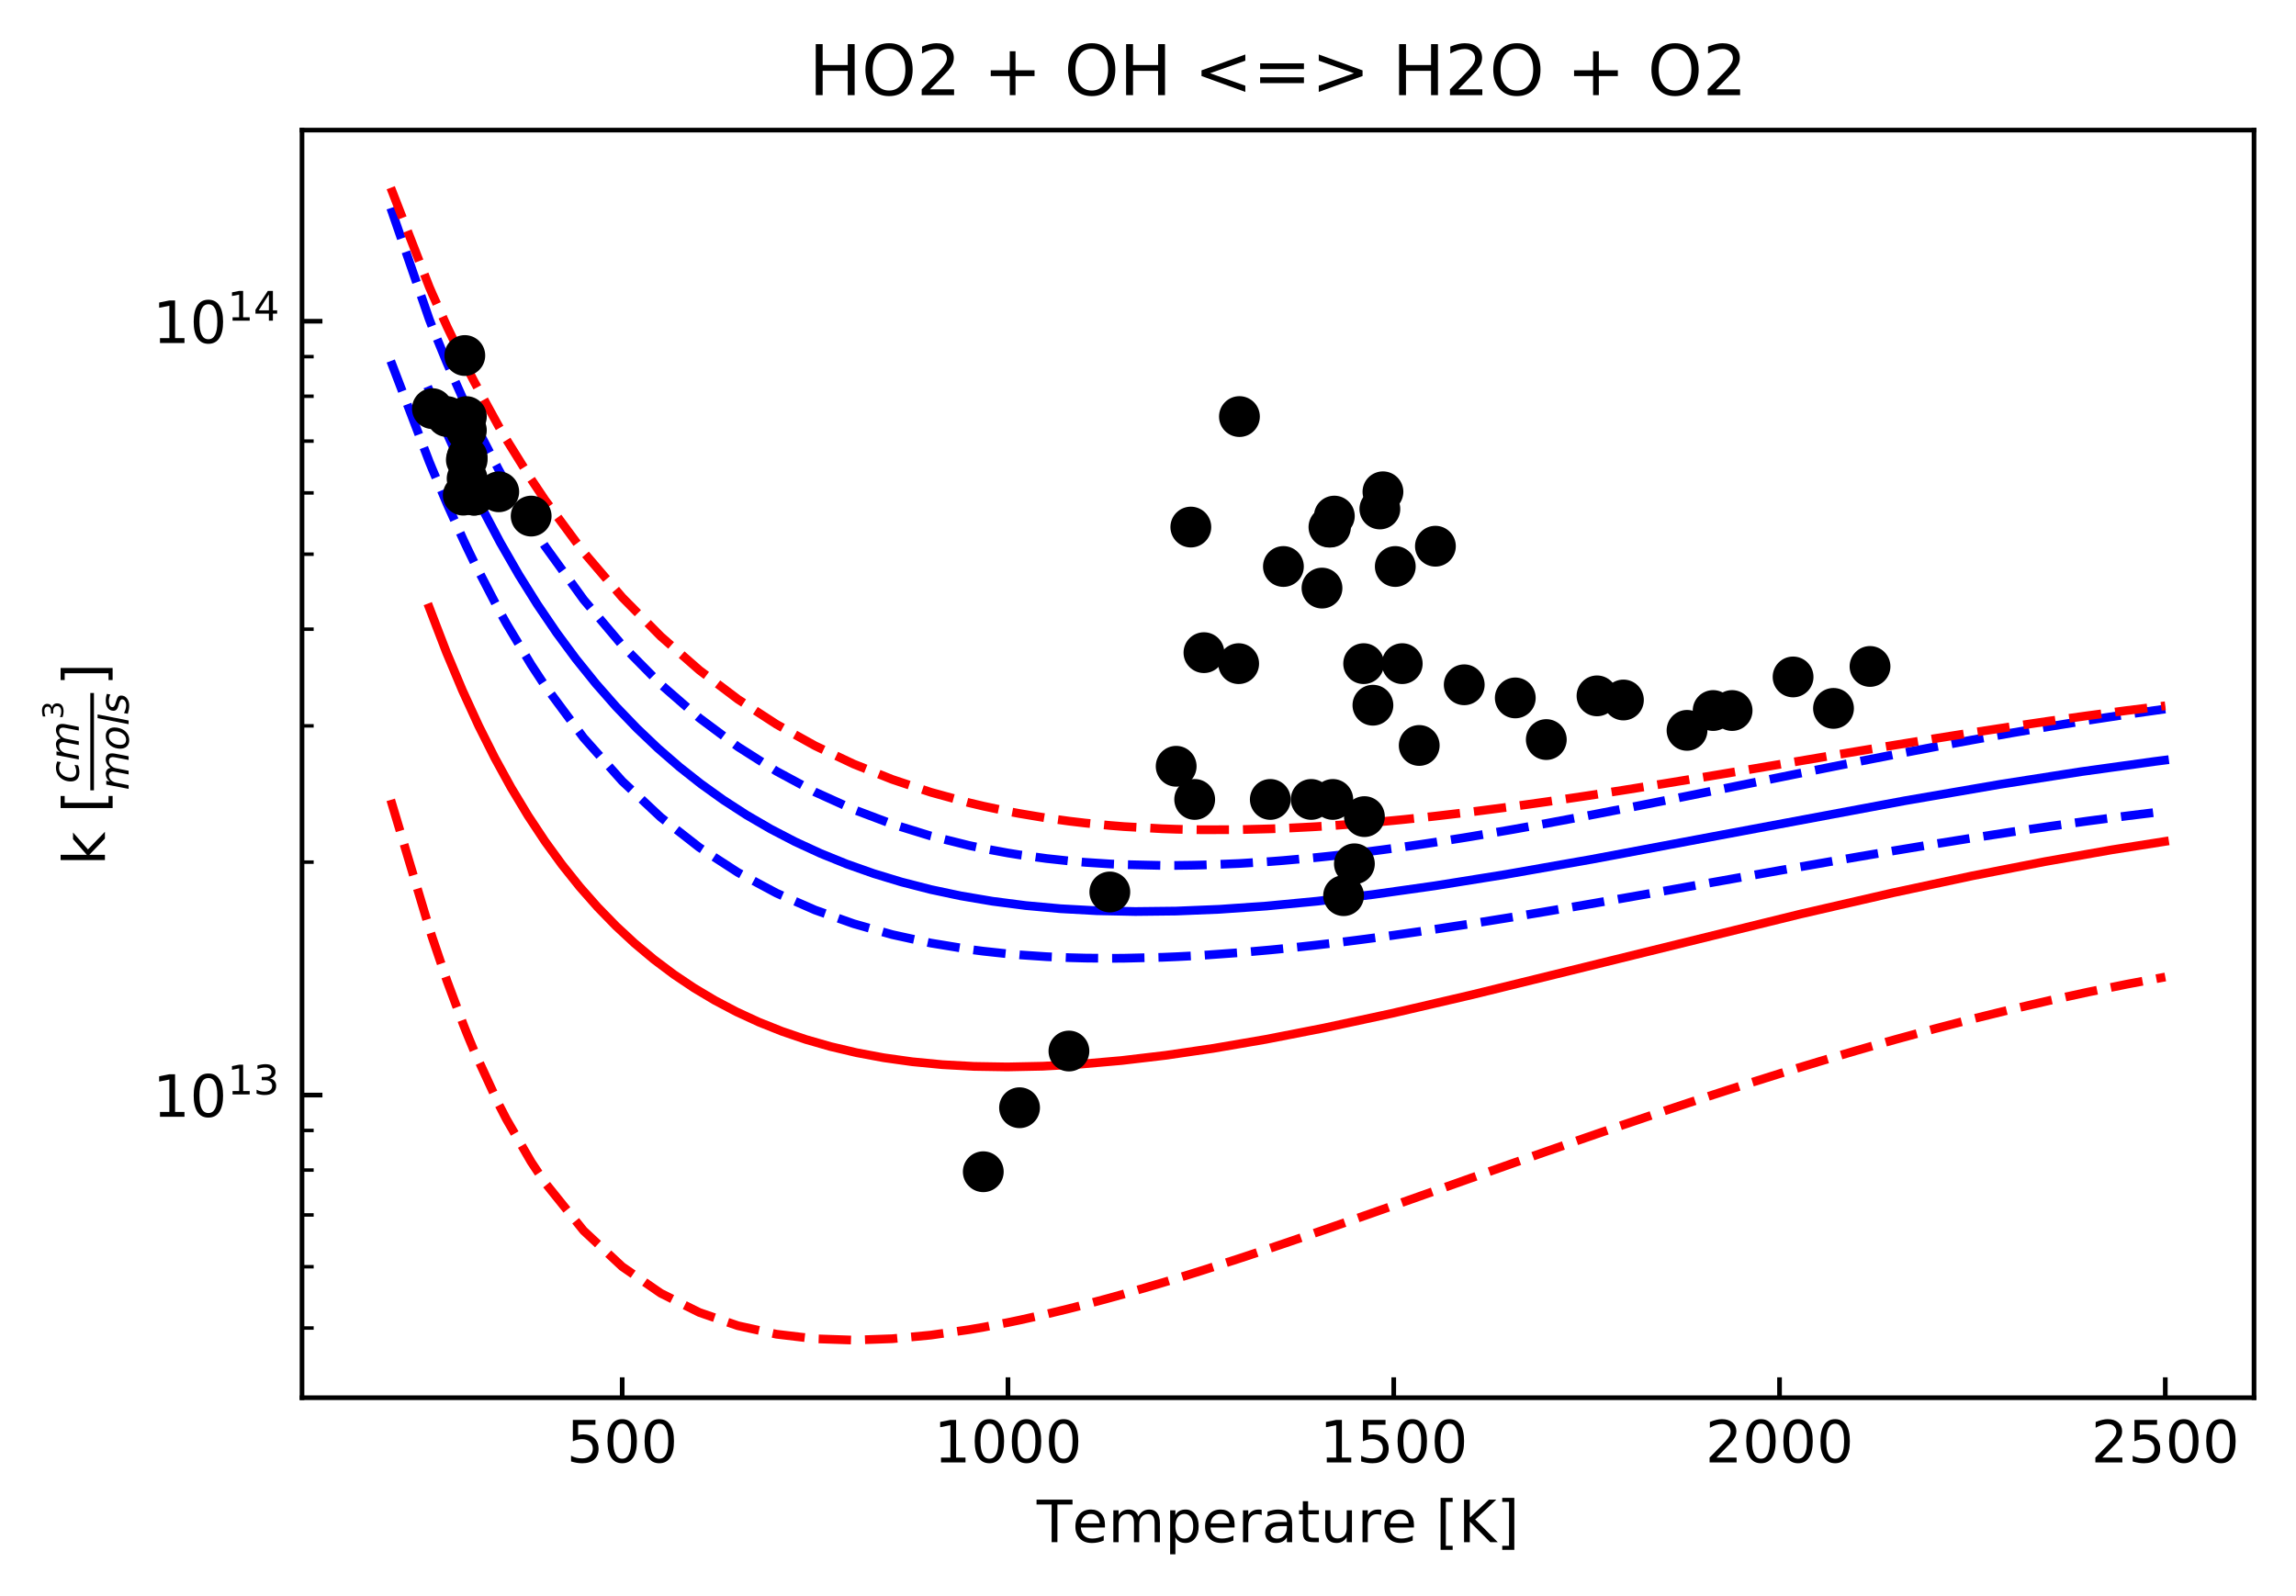 <?xml version="1.0" encoding="utf-8" standalone="no"?>
<!DOCTYPE svg PUBLIC "-//W3C//DTD SVG 1.1//EN"
  "http://www.w3.org/Graphics/SVG/1.1/DTD/svg11.dtd">
<!-- Created with matplotlib (https://matplotlib.org/) -->
<svg height="273.814pt" version="1.1" viewBox="0 0 393.8 273.814" width="393.8pt" xmlns="http://www.w3.org/2000/svg" xmlns:xlink="http://www.w3.org/1999/xlink">
 <defs>
  <style type="text/css">
*{stroke-linecap:butt;stroke-linejoin:round;}
  </style>
 </defs>
 <g id="figure_1">
  <g id="patch_1">
   <path d="M 0 273.814 
L 393.8 273.814 
L 393.8 0 
L 0 0 
z
" style="fill:#ffffff;"/>
  </g>
  <g id="axes_1">
   <g id="patch_2">
    <path d="M 51.8 239.758 
L 386.6 239.758 
L 386.6 22.318 
L 51.8 22.318 
z
" style="fill:#ffffff;"/>
   </g>
   <g id="matplotlib.axis_1">
    <g id="xtick_1">
     <g id="line2d_1">
      <defs>
       <path d="M 0 0 
L 0 -3.5 
" id="m5009c17761" style="stroke:#000000;stroke-width:0.8;"/>
      </defs>
      <g>
       <use style="stroke:#000000;stroke-width:0.8;" x="106.718" xlink:href="#m5009c17761" y="239.758"/>
      </g>
     </g>
     <g id="text_1">
      <!-- 500 -->
      <defs>
       <path d="M 10.797 72.906 
L 49.516 72.906 
L 49.516 64.594 
L 19.828 64.594 
L 19.828 46.734 
Q 21.969 47.469 24.109 47.828 
Q 26.266 48.188 28.422 48.188 
Q 40.625 48.188 47.75 41.5 
Q 54.891 34.812 54.891 23.391 
Q 54.891 11.625 47.562 5.094 
Q 40.234 -1.422 26.906 -1.422 
Q 22.312 -1.422 17.547 -0.641 
Q 12.797 0.141 7.719 1.703 
L 7.719 11.625 
Q 12.109 9.234 16.797 8.062 
Q 21.484 6.891 26.703 6.891 
Q 35.156 6.891 40.078 11.328 
Q 45.016 15.766 45.016 23.391 
Q 45.016 31 40.078 35.438 
Q 35.156 39.891 26.703 39.891 
Q 22.75 39.891 18.812 39.016 
Q 14.891 38.141 10.797 36.281 
z
" id="DejaVuSans-53"/>
       <path d="M 31.781 66.406 
Q 24.172 66.406 20.328 58.906 
Q 16.5 51.422 16.5 36.375 
Q 16.5 21.391 20.328 13.891 
Q 24.172 6.391 31.781 6.391 
Q 39.453 6.391 43.281 13.891 
Q 47.125 21.391 47.125 36.375 
Q 47.125 51.422 43.281 58.906 
Q 39.453 66.406 31.781 66.406 
z
M 31.781 74.219 
Q 44.047 74.219 50.516 64.516 
Q 56.984 54.828 56.984 36.375 
Q 56.984 17.969 50.516 8.266 
Q 44.047 -1.422 31.781 -1.422 
Q 19.531 -1.422 13.062 8.266 
Q 6.594 17.969 6.594 36.375 
Q 6.594 54.828 13.062 64.516 
Q 19.531 74.219 31.781 74.219 
z
" id="DejaVuSans-48"/>
      </defs>
      <g transform="translate(97.174 250.857)scale(0.1 -0.1)">
       <use xlink:href="#DejaVuSans-53"/>
       <use x="63.623" xlink:href="#DejaVuSans-48"/>
       <use x="127.246" xlink:href="#DejaVuSans-48"/>
      </g>
     </g>
    </g>
    <g id="xtick_2">
     <g id="line2d_2">
      <g>
       <use style="stroke:#000000;stroke-width:0.8;" x="172.884" xlink:href="#m5009c17761" y="239.758"/>
      </g>
     </g>
     <g id="text_2">
      <!-- 1000 -->
      <defs>
       <path d="M 12.406 8.297 
L 28.516 8.297 
L 28.516 63.922 
L 10.984 60.406 
L 10.984 69.391 
L 28.422 72.906 
L 38.281 72.906 
L 38.281 8.297 
L 54.391 8.297 
L 54.391 0 
L 12.406 0 
z
" id="DejaVuSans-49"/>
      </defs>
      <g transform="translate(160.159 250.857)scale(0.1 -0.1)">
       <use xlink:href="#DejaVuSans-49"/>
       <use x="63.623" xlink:href="#DejaVuSans-48"/>
       <use x="127.246" xlink:href="#DejaVuSans-48"/>
       <use x="190.869" xlink:href="#DejaVuSans-48"/>
      </g>
     </g>
    </g>
    <g id="xtick_3">
     <g id="line2d_3">
      <g>
       <use style="stroke:#000000;stroke-width:0.8;" x="239.05" xlink:href="#m5009c17761" y="239.758"/>
      </g>
     </g>
     <g id="text_3">
      <!-- 1500 -->
      <g transform="translate(226.325 250.857)scale(0.1 -0.1)">
       <use xlink:href="#DejaVuSans-49"/>
       <use x="63.623" xlink:href="#DejaVuSans-53"/>
       <use x="127.246" xlink:href="#DejaVuSans-48"/>
       <use x="190.869" xlink:href="#DejaVuSans-48"/>
      </g>
     </g>
    </g>
    <g id="xtick_4">
     <g id="line2d_4">
      <g>
       <use style="stroke:#000000;stroke-width:0.8;" x="305.216" xlink:href="#m5009c17761" y="239.758"/>
      </g>
     </g>
     <g id="text_4">
      <!-- 2000 -->
      <defs>
       <path d="M 19.188 8.297 
L 53.609 8.297 
L 53.609 0 
L 7.328 0 
L 7.328 8.297 
Q 12.938 14.109 22.625 23.891 
Q 32.328 33.688 34.812 36.531 
Q 39.547 41.844 41.422 45.531 
Q 43.312 49.219 43.312 52.781 
Q 43.312 58.594 39.234 62.25 
Q 35.156 65.922 28.609 65.922 
Q 23.969 65.922 18.812 64.312 
Q 13.672 62.703 7.812 59.422 
L 7.812 69.391 
Q 13.766 71.781 18.938 73 
Q 24.125 74.219 28.422 74.219 
Q 39.75 74.219 46.484 68.547 
Q 53.219 62.891 53.219 53.422 
Q 53.219 48.922 51.531 44.891 
Q 49.859 40.875 45.406 35.406 
Q 44.188 33.984 37.641 27.219 
Q 31.109 20.453 19.188 8.297 
z
" id="DejaVuSans-50"/>
      </defs>
      <g transform="translate(292.491 250.857)scale(0.1 -0.1)">
       <use xlink:href="#DejaVuSans-50"/>
       <use x="63.623" xlink:href="#DejaVuSans-48"/>
       <use x="127.246" xlink:href="#DejaVuSans-48"/>
       <use x="190.869" xlink:href="#DejaVuSans-48"/>
      </g>
     </g>
    </g>
    <g id="xtick_5">
     <g id="line2d_5">
      <g>
       <use style="stroke:#000000;stroke-width:0.8;" x="371.382" xlink:href="#m5009c17761" y="239.758"/>
      </g>
     </g>
     <g id="text_5">
      <!-- 2500 -->
      <g transform="translate(358.657 250.857)scale(0.1 -0.1)">
       <use xlink:href="#DejaVuSans-50"/>
       <use x="63.623" xlink:href="#DejaVuSans-53"/>
       <use x="127.246" xlink:href="#DejaVuSans-48"/>
       <use x="190.869" xlink:href="#DejaVuSans-48"/>
      </g>
     </g>
    </g>
    <g id="text_6">
     <!-- Temperature [K] -->
     <defs>
      <path d="M -0.297 72.906 
L 61.375 72.906 
L 61.375 64.594 
L 35.5 64.594 
L 35.5 0 
L 25.594 0 
L 25.594 64.594 
L -0.297 64.594 
z
" id="DejaVuSans-84"/>
      <path d="M 56.203 29.594 
L 56.203 25.203 
L 14.891 25.203 
Q 15.484 15.922 20.484 11.062 
Q 25.484 6.203 34.422 6.203 
Q 39.594 6.203 44.453 7.469 
Q 49.312 8.734 54.109 11.281 
L 54.109 2.781 
Q 49.266 0.734 44.188 -0.344 
Q 39.109 -1.422 33.891 -1.422 
Q 20.797 -1.422 13.156 6.188 
Q 5.516 13.812 5.516 26.812 
Q 5.516 40.234 12.766 48.109 
Q 20.016 56 32.328 56 
Q 43.359 56 49.781 48.891 
Q 56.203 41.797 56.203 29.594 
z
M 47.219 32.234 
Q 47.125 39.594 43.094 43.984 
Q 39.062 48.391 32.422 48.391 
Q 24.906 48.391 20.391 44.141 
Q 15.875 39.891 15.188 32.172 
z
" id="DejaVuSans-101"/>
      <path d="M 52 44.188 
Q 55.375 50.25 60.062 53.125 
Q 64.75 56 71.094 56 
Q 79.641 56 84.281 50.016 
Q 88.922 44.047 88.922 33.016 
L 88.922 0 
L 79.891 0 
L 79.891 32.719 
Q 79.891 40.578 77.094 44.375 
Q 74.312 48.188 68.609 48.188 
Q 61.625 48.188 57.562 43.547 
Q 53.516 38.922 53.516 30.906 
L 53.516 0 
L 44.484 0 
L 44.484 32.719 
Q 44.484 40.625 41.703 44.406 
Q 38.922 48.188 33.109 48.188 
Q 26.219 48.188 22.156 43.531 
Q 18.109 38.875 18.109 30.906 
L 18.109 0 
L 9.078 0 
L 9.078 54.688 
L 18.109 54.688 
L 18.109 46.188 
Q 21.188 51.219 25.484 53.609 
Q 29.781 56 35.688 56 
Q 41.656 56 45.828 52.969 
Q 50 49.953 52 44.188 
z
" id="DejaVuSans-109"/>
      <path d="M 18.109 8.203 
L 18.109 -20.797 
L 9.078 -20.797 
L 9.078 54.688 
L 18.109 54.688 
L 18.109 46.391 
Q 20.953 51.266 25.266 53.625 
Q 29.594 56 35.594 56 
Q 45.562 56 51.781 48.094 
Q 58.016 40.188 58.016 27.297 
Q 58.016 14.406 51.781 6.484 
Q 45.562 -1.422 35.594 -1.422 
Q 29.594 -1.422 25.266 0.953 
Q 20.953 3.328 18.109 8.203 
z
M 48.688 27.297 
Q 48.688 37.203 44.609 42.844 
Q 40.531 48.484 33.406 48.484 
Q 26.266 48.484 22.188 42.844 
Q 18.109 37.203 18.109 27.297 
Q 18.109 17.391 22.188 11.75 
Q 26.266 6.109 33.406 6.109 
Q 40.531 6.109 44.609 11.75 
Q 48.688 17.391 48.688 27.297 
z
" id="DejaVuSans-112"/>
      <path d="M 41.109 46.297 
Q 39.594 47.172 37.812 47.578 
Q 36.031 48 33.891 48 
Q 26.266 48 22.188 43.047 
Q 18.109 38.094 18.109 28.812 
L 18.109 0 
L 9.078 0 
L 9.078 54.688 
L 18.109 54.688 
L 18.109 46.188 
Q 20.953 51.172 25.484 53.578 
Q 30.031 56 36.531 56 
Q 37.453 56 38.578 55.875 
Q 39.703 55.766 41.062 55.516 
z
" id="DejaVuSans-114"/>
      <path d="M 34.281 27.484 
Q 23.391 27.484 19.188 25 
Q 14.984 22.516 14.984 16.5 
Q 14.984 11.719 18.141 8.906 
Q 21.297 6.109 26.703 6.109 
Q 34.188 6.109 38.703 11.406 
Q 43.219 16.703 43.219 25.484 
L 43.219 27.484 
z
M 52.203 31.203 
L 52.203 0 
L 43.219 0 
L 43.219 8.297 
Q 40.141 3.328 35.547 0.953 
Q 30.953 -1.422 24.312 -1.422 
Q 15.922 -1.422 10.953 3.297 
Q 6 8.016 6 15.922 
Q 6 25.141 12.172 29.828 
Q 18.359 34.516 30.609 34.516 
L 43.219 34.516 
L 43.219 35.406 
Q 43.219 41.609 39.141 45 
Q 35.062 48.391 27.688 48.391 
Q 23 48.391 18.547 47.266 
Q 14.109 46.141 10.016 43.891 
L 10.016 52.203 
Q 14.938 54.109 19.578 55.047 
Q 24.219 56 28.609 56 
Q 40.484 56 46.344 49.844 
Q 52.203 43.703 52.203 31.203 
z
" id="DejaVuSans-97"/>
      <path d="M 18.312 70.219 
L 18.312 54.688 
L 36.812 54.688 
L 36.812 47.703 
L 18.312 47.703 
L 18.312 18.016 
Q 18.312 11.328 20.141 9.422 
Q 21.969 7.516 27.594 7.516 
L 36.812 7.516 
L 36.812 0 
L 27.594 0 
Q 17.188 0 13.234 3.875 
Q 9.281 7.766 9.281 18.016 
L 9.281 47.703 
L 2.688 47.703 
L 2.688 54.688 
L 9.281 54.688 
L 9.281 70.219 
z
" id="DejaVuSans-116"/>
      <path d="M 8.5 21.578 
L 8.5 54.688 
L 17.484 54.688 
L 17.484 21.922 
Q 17.484 14.156 20.5 10.266 
Q 23.531 6.391 29.594 6.391 
Q 36.859 6.391 41.078 11.031 
Q 45.312 15.672 45.312 23.688 
L 45.312 54.688 
L 54.297 54.688 
L 54.297 0 
L 45.312 0 
L 45.312 8.406 
Q 42.047 3.422 37.719 1 
Q 33.406 -1.422 27.688 -1.422 
Q 18.266 -1.422 13.375 4.438 
Q 8.5 10.297 8.5 21.578 
z
M 31.109 56 
z
" id="DejaVuSans-117"/>
      <path id="DejaVuSans-32"/>
      <path d="M 8.594 75.984 
L 29.297 75.984 
L 29.297 69 
L 17.578 69 
L 17.578 -6.203 
L 29.297 -6.203 
L 29.297 -13.188 
L 8.594 -13.188 
z
" id="DejaVuSans-91"/>
      <path d="M 9.812 72.906 
L 19.672 72.906 
L 19.672 42.094 
L 52.391 72.906 
L 65.094 72.906 
L 28.906 38.922 
L 67.672 0 
L 54.688 0 
L 19.672 35.109 
L 19.672 0 
L 9.812 0 
z
" id="DejaVuSans-75"/>
      <path d="M 30.422 75.984 
L 30.422 -13.188 
L 9.719 -13.188 
L 9.719 -6.203 
L 21.391 -6.203 
L 21.391 69 
L 9.719 69 
L 9.719 75.984 
z
" id="DejaVuSans-93"/>
     </defs>
     <g transform="translate(177.813 264.535)scale(0.1 -0.1)">
      <use xlink:href="#DejaVuSans-84"/>
      <use x="60.818" xlink:href="#DejaVuSans-101"/>
      <use x="122.342" xlink:href="#DejaVuSans-109"/>
      <use x="219.754" xlink:href="#DejaVuSans-112"/>
      <use x="283.23" xlink:href="#DejaVuSans-101"/>
      <use x="344.754" xlink:href="#DejaVuSans-114"/>
      <use x="385.867" xlink:href="#DejaVuSans-97"/>
      <use x="447.146" xlink:href="#DejaVuSans-116"/>
      <use x="486.355" xlink:href="#DejaVuSans-117"/>
      <use x="549.734" xlink:href="#DejaVuSans-114"/>
      <use x="590.816" xlink:href="#DejaVuSans-101"/>
      <use x="652.34" xlink:href="#DejaVuSans-32"/>
      <use x="684.127" xlink:href="#DejaVuSans-91"/>
      <use x="723.141" xlink:href="#DejaVuSans-75"/>
      <use x="788.717" xlink:href="#DejaVuSans-93"/>
     </g>
    </g>
   </g>
   <g id="matplotlib.axis_2">
    <g id="ytick_1">
     <g id="line2d_6">
      <defs>
       <path d="M 0 0 
L 3.5 0 
" id="m6a2f6712b1" style="stroke:#000000;stroke-width:0.8;"/>
      </defs>
      <g>
       <use style="stroke:#000000;stroke-width:0.8;" x="51.8" xlink:href="#m6a2f6712b1" y="187.842"/>
      </g>
     </g>
     <g id="text_7">
      <!-- $\mathdefault{10^{13}}$ -->
      <defs>
       <path d="M 40.578 39.312 
Q 47.656 37.797 51.625 33 
Q 55.609 28.219 55.609 21.188 
Q 55.609 10.406 48.188 4.484 
Q 40.766 -1.422 27.094 -1.422 
Q 22.516 -1.422 17.656 -0.516 
Q 12.797 0.391 7.625 2.203 
L 7.625 11.719 
Q 11.719 9.328 16.594 8.109 
Q 21.484 6.891 26.812 6.891 
Q 36.078 6.891 40.938 10.547 
Q 45.797 14.203 45.797 21.188 
Q 45.797 27.641 41.281 31.266 
Q 36.766 34.906 28.719 34.906 
L 20.219 34.906 
L 20.219 43.016 
L 29.109 43.016 
Q 36.375 43.016 40.234 45.922 
Q 44.094 48.828 44.094 54.297 
Q 44.094 59.906 40.109 62.906 
Q 36.141 65.922 28.719 65.922 
Q 24.656 65.922 20.016 65.031 
Q 15.375 64.156 9.812 62.312 
L 9.812 71.094 
Q 15.438 72.656 20.344 73.438 
Q 25.25 74.219 29.594 74.219 
Q 40.828 74.219 47.359 69.109 
Q 53.906 64.016 53.906 55.328 
Q 53.906 49.266 50.438 45.094 
Q 46.969 40.922 40.578 39.312 
z
" id="DejaVuSans-51"/>
      </defs>
      <g transform="translate(26.2 191.641)scale(0.1 -0.1)">
       <use transform="translate(0 0.766)" xlink:href="#DejaVuSans-49"/>
       <use transform="translate(63.623 0.766)" xlink:href="#DejaVuSans-48"/>
       <use transform="translate(128.203 39.047)scale(0.7)" xlink:href="#DejaVuSans-49"/>
       <use transform="translate(172.739 39.047)scale(0.7)" xlink:href="#DejaVuSans-51"/>
      </g>
     </g>
    </g>
    <g id="ytick_2">
     <g id="line2d_7">
      <g>
       <use style="stroke:#000000;stroke-width:0.8;" x="51.8" xlink:href="#m6a2f6712b1" y="55.103"/>
      </g>
     </g>
     <g id="text_8">
      <!-- $\mathdefault{10^{14}}$ -->
      <defs>
       <path d="M 37.797 64.312 
L 12.891 25.391 
L 37.797 25.391 
z
M 35.203 72.906 
L 47.609 72.906 
L 47.609 25.391 
L 58.016 25.391 
L 58.016 17.188 
L 47.609 17.188 
L 47.609 0 
L 37.797 0 
L 37.797 17.188 
L 4.891 17.188 
L 4.891 26.703 
z
" id="DejaVuSans-52"/>
      </defs>
      <g transform="translate(26.2 58.902)scale(0.1 -0.1)">
       <use transform="translate(0 0.684)" xlink:href="#DejaVuSans-49"/>
       <use transform="translate(63.623 0.684)" xlink:href="#DejaVuSans-48"/>
       <use transform="translate(128.203 38.966)scale(0.7)" xlink:href="#DejaVuSans-49"/>
       <use transform="translate(172.739 38.966)scale(0.7)" xlink:href="#DejaVuSans-52"/>
      </g>
     </g>
    </g>
    <g id="ytick_3">
     <g id="line2d_8">
      <defs>
       <path d="M 0 0 
L 2 0 
" id="m097288a8ab" style="stroke:#000000;stroke-width:0.6;"/>
      </defs>
      <g>
       <use style="stroke:#000000;stroke-width:0.6;" x="51.8" xlink:href="#m097288a8ab" y="227.8"/>
      </g>
     </g>
    </g>
    <g id="ytick_4">
     <g id="line2d_9">
      <g>
       <use style="stroke:#000000;stroke-width:0.6;" x="51.8" xlink:href="#m097288a8ab" y="217.29"/>
      </g>
     </g>
    </g>
    <g id="ytick_5">
     <g id="line2d_10">
      <g>
       <use style="stroke:#000000;stroke-width:0.6;" x="51.8" xlink:href="#m097288a8ab" y="208.403"/>
      </g>
     </g>
    </g>
    <g id="ytick_6">
     <g id="line2d_11">
      <g>
       <use style="stroke:#000000;stroke-width:0.6;" x="51.8" xlink:href="#m097288a8ab" y="200.705"/>
      </g>
     </g>
    </g>
    <g id="ytick_7">
     <g id="line2d_12">
      <g>
       <use style="stroke:#000000;stroke-width:0.6;" x="51.8" xlink:href="#m097288a8ab" y="193.916"/>
      </g>
     </g>
    </g>
    <g id="ytick_8">
     <g id="line2d_13">
      <g>
       <use style="stroke:#000000;stroke-width:0.6;" x="51.8" xlink:href="#m097288a8ab" y="147.883"/>
      </g>
     </g>
    </g>
    <g id="ytick_9">
     <g id="line2d_14">
      <g>
       <use style="stroke:#000000;stroke-width:0.6;" x="51.8" xlink:href="#m097288a8ab" y="124.509"/>
      </g>
     </g>
    </g>
    <g id="ytick_10">
     <g id="line2d_15">
      <g>
       <use style="stroke:#000000;stroke-width:0.6;" x="51.8" xlink:href="#m097288a8ab" y="107.925"/>
      </g>
     </g>
    </g>
    <g id="ytick_11">
     <g id="line2d_16">
      <g>
       <use style="stroke:#000000;stroke-width:0.6;" x="51.8" xlink:href="#m097288a8ab" y="95.061"/>
      </g>
     </g>
    </g>
    <g id="ytick_12">
     <g id="line2d_17">
      <g>
       <use style="stroke:#000000;stroke-width:0.6;" x="51.8" xlink:href="#m097288a8ab" y="84.551"/>
      </g>
     </g>
    </g>
    <g id="ytick_13">
     <g id="line2d_18">
      <g>
       <use style="stroke:#000000;stroke-width:0.6;" x="51.8" xlink:href="#m097288a8ab" y="75.664"/>
      </g>
     </g>
    </g>
    <g id="ytick_14">
     <g id="line2d_19">
      <g>
       <use style="stroke:#000000;stroke-width:0.6;" x="51.8" xlink:href="#m097288a8ab" y="67.967"/>
      </g>
     </g>
    </g>
    <g id="ytick_15">
     <g id="line2d_20">
      <g>
       <use style="stroke:#000000;stroke-width:0.6;" x="51.8" xlink:href="#m097288a8ab" y="61.177"/>
      </g>
     </g>
    </g>
    <g id="text_9">
     <!-- k [$\frac{cm^3}{{mol s}}$] -->
     <defs>
      <path d="M 9.078 75.984 
L 18.109 75.984 
L 18.109 31.109 
L 44.922 54.688 
L 56.391 54.688 
L 27.391 29.109 
L 57.625 0 
L 45.906 0 
L 18.109 26.703 
L 18.109 0 
L 9.078 0 
z
" id="DejaVuSans-107"/>
      <path d="M 53.609 52.594 
L 51.812 43.703 
Q 48.578 46.047 44.938 47.219 
Q 41.312 48.391 37.406 48.391 
Q 33.109 48.391 29.219 46.875 
Q 25.344 45.359 22.703 42.578 
Q 18.5 38.328 16.203 32.609 
Q 13.922 26.906 13.922 20.797 
Q 13.922 13.422 17.609 9.812 
Q 21.297 6.203 28.812 6.203 
Q 32.516 6.203 36.688 7.328 
Q 40.875 8.453 45.406 10.688 
L 43.703 1.812 
Q 39.797 0.203 35.672 -0.609 
Q 31.547 -1.422 27.203 -1.422 
Q 16.312 -1.422 10.453 4.016 
Q 4.594 9.469 4.594 19.578 
Q 4.594 28.078 7.641 35.234 
Q 10.688 42.391 16.703 48.094 
Q 20.797 52 26.312 54 
Q 31.844 56 38.375 56 
Q 42.188 56 45.938 55.141 
Q 49.703 54.297 53.609 52.594 
z
" id="DejaVuSans-Oblique-99"/>
      <path d="M 89.797 33.016 
L 83.406 0 
L 74.422 0 
L 80.719 32.719 
Q 81.109 34.812 81.297 36.328 
Q 81.5 37.844 81.5 38.922 
Q 81.5 43.312 79.047 45.75 
Q 76.609 48.188 72.219 48.188 
Q 65.672 48.188 60.547 43.281 
Q 55.422 38.375 53.906 30.516 
L 47.906 0 
L 38.922 0 
L 45.312 32.719 
Q 45.703 34.516 45.891 36.047 
Q 46.094 37.594 46.094 38.812 
Q 46.094 43.266 43.656 45.719 
Q 41.219 48.188 36.922 48.188 
Q 30.281 48.188 25.141 43.281 
Q 20.016 38.375 18.5 30.516 
L 12.5 0 
L 3.516 0 
L 14.203 54.688 
L 23.188 54.688 
L 21.484 46.188 
Q 25.141 50.984 30.047 53.484 
Q 34.969 56 40.578 56 
Q 46.531 56 50.359 52.875 
Q 54.203 49.75 54.984 44.188 
Q 59.078 49.953 64.469 52.969 
Q 69.875 56 75.875 56 
Q 82.906 56 86.734 51.953 
Q 90.578 47.906 90.578 40.484 
Q 90.578 38.875 90.375 36.938 
Q 90.188 35.016 89.797 33.016 
z
" id="DejaVuSans-Oblique-109"/>
      <path d="M 25.391 -1.422 
Q 15.766 -1.422 10.172 4.516 
Q 4.594 10.453 4.594 20.703 
Q 4.594 26.656 6.516 32.828 
Q 8.453 39.016 11.531 43.219 
Q 16.359 49.75 22.312 52.875 
Q 28.266 56 35.797 56 
Q 45.125 56 50.859 50.188 
Q 56.594 44.391 56.594 35.016 
Q 56.594 28.516 54.688 22.062 
Q 52.781 15.625 49.703 11.375 
Q 44.922 4.828 38.969 1.703 
Q 33.016 -1.422 25.391 -1.422 
z
M 13.922 21 
Q 13.922 13.578 17.016 9.891 
Q 20.125 6.203 26.422 6.203 
Q 35.453 6.203 41.375 14.078 
Q 47.312 21.969 47.312 34.078 
Q 47.312 41.156 44.141 44.766 
Q 40.969 48.391 34.812 48.391 
Q 29.734 48.391 25.781 46.016 
Q 21.828 43.656 18.703 38.812 
Q 16.406 35.203 15.156 30.562 
Q 13.922 25.922 13.922 21 
z
" id="DejaVuSans-Oblique-111"/>
      <path d="M 18.312 75.984 
L 27.297 75.984 
L 12.5 0 
L 3.516 0 
z
" id="DejaVuSans-Oblique-108"/>
      <path d="M 50 53.078 
L 48.297 44.578 
Q 44.734 46.531 40.766 47.5 
Q 36.812 48.484 32.625 48.484 
Q 25.531 48.484 21.453 46.062 
Q 17.391 43.656 17.391 39.5 
Q 17.391 34.672 26.859 32.078 
Q 27.594 31.891 27.938 31.781 
L 30.812 30.906 
Q 39.797 28.422 42.797 25.688 
Q 45.797 22.953 45.797 18.219 
Q 45.797 9.516 38.891 4.047 
Q 31.984 -1.422 20.797 -1.422 
Q 16.453 -1.422 11.672 -0.578 
Q 6.891 0.25 1.125 2 
L 2.875 11.281 
Q 7.812 8.734 12.594 7.422 
Q 17.391 6.109 21.781 6.109 
Q 28.375 6.109 32.5 8.938 
Q 36.625 11.766 36.625 16.109 
Q 36.625 20.797 25.781 23.688 
L 24.859 23.922 
L 21.781 24.703 
Q 14.938 26.516 11.766 29.469 
Q 8.594 32.422 8.594 37.016 
Q 8.594 45.75 15.156 50.875 
Q 21.734 56 33.016 56 
Q 37.453 56 41.672 55.266 
Q 45.906 54.547 50 53.078 
z
" id="DejaVuSans-Oblique-115"/>
     </defs>
     <g transform="translate(18 148.438)rotate(-90)scale(0.1 -0.1)">
      <use transform="translate(0 0.044)" xlink:href="#DejaVuSans-107"/>
      <use transform="translate(57.91 0.044)" xlink:href="#DejaVuSans-32"/>
      <use transform="translate(89.697 0.044)" xlink:href="#DejaVuSans-91"/>
      <use transform="translate(140.711 44.836)scale(0.7)" xlink:href="#DejaVuSans-Oblique-99"/>
      <use transform="translate(179.197 44.836)scale(0.7)" xlink:href="#DejaVuSans-Oblique-109"/>
      <use transform="translate(250.641 71.633)scale(0.49)" xlink:href="#DejaVuSans-51"/>
      <use transform="translate(128.711 -40.598)scale(0.7)" xlink:href="#DejaVuSans-Oblique-109"/>
      <use transform="translate(196.899 -40.598)scale(0.7)" xlink:href="#DejaVuSans-Oblique-111"/>
      <use transform="translate(239.727 -40.598)scale(0.7)" xlink:href="#DejaVuSans-Oblique-108"/>
      <use transform="translate(259.175 -40.598)scale(0.7)" xlink:href="#DejaVuSans-Oblique-115"/>
      <use transform="translate(308.145 0.044)" xlink:href="#DejaVuSans-93"/>
      <path d="M 128.711 18.841 
L 128.711 25.091 
L 295.645 25.091 
L 295.645 18.841 
L 128.711 18.841 
z
"/>
     </g>
    </g>
   </g>
   <g id="line2d_21">
    <path clip-path="url(#p6c2bb8f316)" d="M 73.635 67.011 
L 76.678 74.353 
L 79.722 81.113 
L 82.766 87.34 
L 85.809 93.081 
L 88.985 98.6 
L 92.161 103.68 
L 95.47 108.547 
L 98.778 113.019 
L 102.218 117.288 
L 105.659 121.201 
L 109.232 124.921 
L 112.805 128.321 
L 116.51 131.537 
L 120.216 134.464 
L 124.053 137.216 
L 128.023 139.788 
L 132.126 142.176 
L 136.36 144.377 
L 140.727 146.39 
L 145.226 148.215 
L 149.858 149.849 
L 154.622 151.296 
L 159.651 152.586 
L 164.812 153.679 
L 170.237 154.598 
L 175.927 155.334 
L 181.882 155.876 
L 188.102 156.218 
L 194.719 156.358 
L 201.732 156.28 
L 209.143 155.976 
L 217.215 155.417 
L 225.949 154.583 
L 235.477 153.445 
L 246.063 151.95 
L 258.238 150.001 
L 273.059 147.391 
L 295.159 143.246 
L 326.654 137.364 
L 343.063 134.538 
L 356.958 132.365 
L 369.529 130.62 
L 371.249 130.4 
L 371.249 130.4 
" style="fill:none;stroke:#0000ff;stroke-linecap:square;stroke-width:1.5;"/>
   </g>
   <g id="line2d_22">
    <path clip-path="url(#p6c2bb8f316)" d="M 67.018 35.682 
L 73.635 54.8 
L 74.164 56.153 
L 76.678 62.278 
L 79.457 68.522 
L 79.722 69.091 
L 79.987 69.655 
L 79.987 69.655 
L 79.987 69.655 
L 80.119 69.936 
L 80.119 69.936 
L 80.119 69.936 
L 80.251 70.215 
L 80.251 70.215 
L 81.31 72.413 
L 81.31 72.413 
L 85.545 80.593 
L 86.868 82.966 
L 91.103 90.043 
L 93.485 93.709 
L 93.485 93.709 
L 100.101 102.856 
L 106.718 110.685 
L 106.718 110.685 
L 113.334 117.4 
L 113.334 117.4 
L 119.951 123.161 
L 119.951 123.161 
L 119.951 123.161 
L 126.568 128.092 
L 133.184 132.298 
L 133.184 132.298 
L 139.801 135.864 
L 146.417 138.864 
L 146.417 138.864 
L 153.034 141.359 
L 159.651 143.403 
L 159.651 143.403 
L 166.267 145.043 
L 168.649 145.542 
L 172.884 146.319 
L 174.869 146.636 
L 179.5 147.267 
L 183.338 147.679 
L 186.117 147.92 
L 190.352 148.196 
L 192.734 148.306 
L 199.35 148.452 
L 201.732 148.451 
L 204.246 148.42 
L 204.908 148.407 
L 205.967 148.382 
L 206.496 148.368 
L 212.451 148.125 
L 212.583 148.118 
L 212.583 148.118 
L 217.877 147.781 
L 219.2 147.68 
L 220.126 147.606 
L 224.89 147.179 
L 225.817 147.088 
L 226.743 146.993 
L 227.934 146.868 
L 228.199 146.84 
L 228.596 146.797 
L 228.86 146.768 
L 230.448 146.59 
L 232.301 146.373 
L 232.433 146.357 
L 233.889 146.18 
L 234.021 146.163 
L 235.477 145.98 
L 236.668 145.826 
L 237.197 145.756 
L 239.05 145.506 
L 239.314 145.47 
L 240.505 145.304 
L 243.417 144.886 
L 245.666 144.55 
L 246.196 144.469 
L 251.138 143.69 
L 252.283 143.503 
L 258.9 142.379 
L 259.895 142.204 
L 265.215 141.246 
L 265.516 141.19 
L 265.516 141.19 
L 272.133 139.95 
L 273.912 139.609 
L 278.443 138.729 
L 278.749 138.669 
L 285.366 137.359 
L 289.352 136.559 
L 291.983 136.028 
L 291.983 136.028 
L 293.831 135.655 
L 297.082 134.996 
L 298.599 134.688 
L 305.216 133.348 
L 307.542 132.878 
L 311.832 132.015 
L 314.474 131.487 
L 318.449 130.698 
L 320.738 130.248 
L 325.066 129.406 
L 331.682 128.144 
L 338.299 126.922 
L 344.915 125.744 
L 351.532 124.619 
L 358.149 123.551 
L 364.765 122.548 
L 371.382 121.615 
" style="fill:none;stroke:#0000ff;stroke-dasharray:5.55,2.4;stroke-dashoffset:0;stroke-width:1.5;"/>
   </g>
   <g id="line2d_23">
    <path clip-path="url(#p6c2bb8f316)" d="M 67.018 61.925 
L 73.635 79.222 
L 74.164 80.511 
L 76.678 86.428 
L 79.457 92.571 
L 79.722 93.134 
L 79.987 93.694 
L 79.987 93.694 
L 79.987 93.694 
L 80.119 93.972 
L 80.119 93.972 
L 80.119 93.972 
L 80.251 94.25 
L 80.251 94.25 
L 81.31 96.437 
L 81.31 96.437 
L 85.545 104.607 
L 86.868 106.978 
L 91.103 114.023 
L 93.485 117.645 
L 93.485 117.645 
L 100.101 126.555 
L 106.718 133.993 
L 106.718 133.993 
L 113.334 140.198 
L 113.334 140.198 
L 119.951 145.368 
L 119.951 145.368 
L 119.951 145.368 
L 126.568 149.659 
L 133.184 153.203 
L 133.184 153.203 
L 139.801 156.104 
L 146.417 158.451 
L 146.417 158.451 
L 153.034 160.319 
L 159.651 161.768 
L 159.651 161.768 
L 166.267 162.853 
L 168.649 163.163 
L 172.884 163.618 
L 174.869 163.792 
L 179.5 164.104 
L 183.338 164.272 
L 186.117 164.345 
L 190.352 164.385 
L 192.734 164.372 
L 199.35 164.21 
L 201.732 164.11 
L 204.246 163.982 
L 204.908 163.945 
L 205.967 163.883 
L 206.496 163.85 
L 212.451 163.422 
L 212.583 163.411 
L 212.583 163.411 
L 217.877 162.943 
L 219.2 162.814 
L 220.126 162.721 
L 224.89 162.212 
L 225.817 162.107 
L 226.743 162.001 
L 227.934 161.861 
L 228.199 161.829 
L 228.596 161.782 
L 228.86 161.75 
L 230.448 161.556 
L 232.301 161.323 
L 232.433 161.306 
L 233.889 161.118 
L 234.021 161.101 
L 235.477 160.909 
L 236.668 160.749 
L 237.197 160.678 
L 239.05 160.423 
L 239.314 160.386 
L 240.505 160.219 
L 243.417 159.801 
L 245.666 159.47 
L 246.196 159.391 
L 251.138 158.638 
L 252.283 158.459 
L 258.9 157.399 
L 259.895 157.236 
L 265.215 156.35 
L 265.516 156.3 
L 265.516 156.3 
L 272.133 155.169 
L 273.912 154.861 
L 278.443 154.07 
L 278.749 154.016 
L 285.366 152.848 
L 289.352 152.139 
L 291.983 151.671 
L 291.983 151.671 
L 293.831 151.342 
L 297.082 150.763 
L 298.599 150.493 
L 305.216 149.32 
L 307.542 148.91 
L 311.832 148.159 
L 314.474 147.7 
L 318.449 147.015 
L 320.738 146.624 
L 325.066 145.894 
L 331.682 144.802 
L 338.299 143.744 
L 344.915 142.726 
L 351.532 141.753 
L 358.149 140.829 
L 364.765 139.961 
L 371.382 139.151 
" style="fill:none;stroke:#0000ff;stroke-dasharray:5.55,2.4;stroke-dashoffset:0;stroke-width:1.5;"/>
   </g>
   <g id="line2d_24">
    <path clip-path="url(#p6c2bb8f316)" d="M 73.635 104.243 
L 76.546 111.825 
L 79.325 118.451 
L 82.104 124.51 
L 84.883 130.046 
L 87.662 135.102 
L 90.573 139.931 
L 93.485 144.327 
L 96.396 148.329 
L 99.44 152.135 
L 102.483 155.588 
L 105.659 158.853 
L 108.835 161.803 
L 112.143 164.573 
L 115.584 167.157 
L 119.025 169.465 
L 122.598 171.598 
L 126.303 173.551 
L 130.141 175.321 
L 134.111 176.906 
L 138.213 178.306 
L 142.447 179.521 
L 146.947 180.579 
L 151.578 181.442 
L 156.475 182.128 
L 161.636 182.626 
L 167.061 182.924 
L 172.751 183.016 
L 178.839 182.892 
L 185.323 182.535 
L 192.337 181.921 
L 199.88 181.032 
L 208.084 179.833 
L 217.083 178.288 
L 227.14 176.327 
L 238.653 173.848 
L 252.548 170.617 
L 272.133 165.812 
L 308.789 156.796 
L 324.669 153.144 
L 338.299 150.231 
L 350.738 147.797 
L 362.251 145.767 
L 371.249 144.347 
L 371.249 144.347 
" style="fill:none;stroke:#ff0000;stroke-linecap:square;stroke-width:1.5;"/>
   </g>
   <g id="line2d_25">
    <path clip-path="url(#p6c2bb8f316)" d="M 67.018 32.202 
L 73.635 49.233 
L 74.164 50.455 
L 76.678 56.031 
L 79.457 61.792 
L 79.722 62.321 
L 79.987 62.846 
L 79.987 62.846 
L 79.987 62.846 
L 80.119 63.107 
L 80.119 63.107 
L 80.119 63.107 
L 80.251 63.368 
L 80.251 63.368 
L 81.31 65.422 
L 81.31 65.422 
L 85.545 73.148 
L 86.868 75.412 
L 91.103 82.218 
L 93.485 85.773 
L 93.485 85.773 
L 100.101 94.721 
L 106.718 102.463 
L 106.718 102.463 
L 113.334 109.162 
L 113.334 109.162 
L 119.951 114.954 
L 119.951 114.954 
L 119.951 114.954 
L 126.568 119.951 
L 133.184 124.249 
L 133.184 124.249 
L 139.801 127.928 
L 146.417 131.058 
L 146.417 131.058 
L 153.034 133.698 
L 159.651 135.902 
L 159.651 135.902 
L 166.267 137.714 
L 168.649 138.278 
L 172.884 139.174 
L 174.869 139.55 
L 179.5 140.319 
L 183.338 140.851 
L 186.117 141.18 
L 190.352 141.595 
L 192.734 141.785 
L 199.35 142.16 
L 201.732 142.243 
L 204.246 142.303 
L 204.908 142.314 
L 205.967 142.328 
L 206.496 142.333 
L 212.451 142.312 
L 212.583 142.31 
L 212.583 142.31 
L 217.877 142.175 
L 219.2 142.125 
L 220.126 142.087 
L 224.89 141.847 
L 225.817 141.792 
L 226.743 141.734 
L 227.934 141.656 
L 228.199 141.638 
L 228.596 141.611 
L 228.86 141.593 
L 230.448 141.478 
L 232.301 141.336 
L 232.433 141.326 
L 233.889 141.207 
L 234.021 141.196 
L 235.477 141.071 
L 236.668 140.965 
L 237.197 140.916 
L 239.05 140.742 
L 239.314 140.716 
L 240.505 140.599 
L 243.417 140.299 
L 245.666 140.054 
L 246.196 139.995 
L 251.138 139.417 
L 252.283 139.276 
L 258.9 138.42 
L 259.895 138.285 
L 265.215 137.54 
L 265.516 137.497 
L 265.516 137.497 
L 272.133 136.517 
L 273.912 136.246 
L 278.443 135.541 
L 278.749 135.492 
L 285.366 134.431 
L 289.352 133.778 
L 291.983 133.343 
L 291.983 133.343 
L 293.831 133.036 
L 297.082 132.492 
L 298.599 132.237 
L 305.216 131.122 
L 307.542 130.729 
L 311.832 130.004 
L 314.474 129.56 
L 318.449 128.893 
L 320.738 128.512 
L 325.066 127.796 
L 331.682 126.719 
L 338.299 125.671 
L 344.915 124.656 
L 351.532 123.682 
L 358.149 122.756 
L 364.765 121.882 
L 371.382 121.067 
" style="fill:none;stroke:#ff0000;stroke-dasharray:5.55,2.4;stroke-dashoffset:0;stroke-width:1.5;"/>
   </g>
   <g id="line2d_26">
    <path clip-path="url(#p6c2bb8f316)" d="M 67.018 137.207 
L 73.635 159.253 
L 74.164 160.887 
L 76.678 168.277 
L 79.457 175.711 
L 79.722 176.379 
L 79.987 177.041 
L 79.987 177.041 
L 79.987 177.041 
L 80.119 177.369 
L 80.119 177.369 
L 80.119 177.369 
L 80.251 177.695 
L 80.251 177.695 
L 81.31 180.246 
L 81.31 180.246 
L 85.545 189.435 
L 86.868 191.996 
L 91.103 199.305 
L 93.485 202.881 
L 93.485 202.881 
L 100.101 211.107 
L 106.718 217.276 
L 106.718 217.276 
L 113.334 221.839 
L 113.334 221.839 
L 119.951 225.133 
L 119.951 225.133 
L 119.951 225.133 
L 126.568 227.411 
L 133.184 228.866 
L 133.184 228.866 
L 139.801 229.648 
L 146.417 229.874 
L 146.417 229.874 
L 153.034 229.639 
L 159.651 229.018 
L 159.651 229.018 
L 166.267 228.074 
L 168.649 227.665 
L 172.884 226.857 
L 174.869 226.446 
L 179.5 225.411 
L 183.338 224.483 
L 186.117 223.774 
L 190.352 222.639 
L 192.734 221.975 
L 199.35 220.042 
L 201.732 219.318 
L 204.246 218.54 
L 204.908 218.333 
L 205.967 217.999 
L 206.496 217.832 
L 212.451 215.91 
L 212.583 215.867 
L 212.583 215.867 
L 217.877 214.108 
L 219.2 213.662 
L 220.126 213.349 
L 224.89 211.722 
L 225.817 211.403 
L 226.743 211.083 
L 227.934 210.671 
L 228.199 210.579 
L 228.596 210.441 
L 228.86 210.349 
L 230.448 209.797 
L 232.301 209.15 
L 232.433 209.103 
L 233.889 208.593 
L 234.021 208.547 
L 235.477 208.035 
L 236.668 207.616 
L 237.197 207.43 
L 239.05 206.776 
L 239.314 206.682 
L 240.505 206.261 
L 243.417 205.23 
L 245.666 204.433 
L 246.196 204.245 
L 251.138 202.491 
L 252.283 202.085 
L 258.9 199.742 
L 259.895 199.391 
L 265.215 197.519 
L 265.516 197.413 
L 265.516 197.413 
L 272.133 195.107 
L 273.912 194.492 
L 278.443 192.937 
L 278.749 192.832 
L 285.366 190.594 
L 289.352 189.267 
L 291.983 188.401 
L 291.983 188.401 
L 293.831 187.797 
L 297.082 186.745 
L 298.599 186.259 
L 305.216 184.173 
L 307.542 183.455 
L 311.832 182.151 
L 314.474 181.362 
L 318.449 180.196 
L 320.738 179.537 
L 325.066 178.315 
L 331.682 176.512 
L 338.299 174.792 
L 344.915 173.159 
L 351.532 171.618 
L 358.149 170.173 
L 364.765 168.828 
L 371.382 167.588 
" style="fill:none;stroke:#ff0000;stroke-dasharray:5.55,2.4;stroke-dashoffset:0;stroke-width:1.5;"/>
   </g>
   <g id="line2d_27">
    <defs>
     <path d="M 0 3 
C 0.796 3 1.559 2.684 2.121 2.121 
C 2.684 1.559 3 0.796 3 0 
C 3 -0.796 2.684 -1.559 2.121 -2.121 
C 1.559 -2.684 0.796 -3 0 -3 
C -0.796 -3 -1.559 -2.684 -2.121 -2.121 
C -2.684 -1.559 -3 -0.796 -3 0 
C -3 0.796 -2.684 1.559 -2.121 2.121 
C -1.559 2.684 -0.796 3 0 3 
z
" id="mf3b4d39454" style="stroke:#000000;"/>
    </defs>
    <g clip-path="url(#p6c2bb8f316)">
     <use style="stroke:#000000;" x="81.31" xlink:href="#mf3b4d39454" y="84.936"/>
     <use style="stroke:#000000;" x="79.987" xlink:href="#mf3b4d39454" y="71.457"/>
     <use style="stroke:#000000;" x="79.987" xlink:href="#mf3b4d39454" y="73.801"/>
     <use style="stroke:#000000;" x="81.31" xlink:href="#mf3b4d39454" y="84.936"/>
     <use style="stroke:#000000;" x="79.722" xlink:href="#mf3b4d39454" y="60.985"/>
     <use style="stroke:#000000;" x="79.987" xlink:href="#mf3b4d39454" y="78.882"/>
     <use style="stroke:#000000;" x="74.164" xlink:href="#mf3b4d39454" y="70.095"/>
     <use style="stroke:#000000;" x="76.678" xlink:href="#mf3b4d39454" y="71.457"/>
     <use style="stroke:#000000;" x="79.457" xlink:href="#mf3b4d39454" y="84.936"/>
     <use style="stroke:#000000;" x="80.119" xlink:href="#mf3b4d39454" y="78.882"/>
     <use style="stroke:#000000;" x="80.119" xlink:href="#mf3b4d39454" y="82.105"/>
     <use style="stroke:#000000;" x="80.119" xlink:href="#mf3b4d39454" y="78.362"/>
     <use style="stroke:#000000;" x="85.545" xlink:href="#mf3b4d39454" y="84.359"/>
     <use style="stroke:#000000;" x="91.103" xlink:href="#mf3b4d39454" y="88.528"/>
     <use style="stroke:#000000;" x="168.649" xlink:href="#mf3b4d39454" y="200.994"/>
     <use style="stroke:#000000;" x="174.869" xlink:href="#mf3b4d39454" y="190.015"/>
     <use style="stroke:#000000;" x="183.338" xlink:href="#mf3b4d39454" y="180.288"/>
     <use style="stroke:#000000;" x="190.352" xlink:href="#mf3b4d39454" y="153.004"/>
     <use style="stroke:#000000;" x="201.732" xlink:href="#mf3b4d39454" y="131.443"/>
     <use style="stroke:#000000;" x="226.743" xlink:href="#mf3b4d39454" y="100.879"/>
     <use style="stroke:#000000;" x="232.301" xlink:href="#mf3b4d39454" y="148.172"/>
     <use style="stroke:#000000;" x="227.934" xlink:href="#mf3b4d39454" y="90.411"/>
     <use style="stroke:#000000;" x="239.314" xlink:href="#mf3b4d39454" y="97.175"/>
     <use style="stroke:#000000;" x="212.451" xlink:href="#mf3b4d39454" y="113.839"/>
     <use style="stroke:#000000;" x="233.889" xlink:href="#mf3b4d39454" y="113.839"/>
     <use style="stroke:#000000;" x="204.246" xlink:href="#mf3b4d39454" y="90.411"/>
     <use style="stroke:#000000;" x="237.197" xlink:href="#mf3b4d39454" y="84.359"/>
     <use style="stroke:#000000;" x="228.596" xlink:href="#mf3b4d39454" y="137.133"/>
     <use style="stroke:#000000;" x="236.668" xlink:href="#mf3b4d39454" y="87.306"/>
     <use style="stroke:#000000;" x="212.583" xlink:href="#mf3b4d39454" y="71.457"/>
     <use style="stroke:#000000;" x="228.86" xlink:href="#mf3b4d39454" y="88.528"/>
     <use style="stroke:#000000;" x="224.89" xlink:href="#mf3b4d39454" y="137.133"/>
     <use style="stroke:#000000;" x="234.021" xlink:href="#mf3b4d39454" y="140.078"/>
     <use style="stroke:#000000;" x="228.199" xlink:href="#mf3b4d39454" y="90.411"/>
     <use style="stroke:#000000;" x="220.126" xlink:href="#mf3b4d39454" y="97.175"/>
     <use style="stroke:#000000;" x="243.417" xlink:href="#mf3b4d39454" y="127.872"/>
     <use style="stroke:#000000;" x="240.505" xlink:href="#mf3b4d39454" y="113.839"/>
     <use style="stroke:#000000;" x="230.448" xlink:href="#mf3b4d39454" y="153.638"/>
     <use style="stroke:#000000;" x="246.196" xlink:href="#mf3b4d39454" y="93.694"/>
     <use style="stroke:#000000;" x="235.477" xlink:href="#mf3b4d39454" y="120.969"/>
     <use style="stroke:#000000;" x="206.496" xlink:href="#mf3b4d39454" y="111.954"/>
     <use style="stroke:#000000;" x="217.877" xlink:href="#mf3b4d39454" y="137.133"/>
     <use style="stroke:#000000;" x="204.908" xlink:href="#mf3b4d39454" y="137.133"/>
     <use style="stroke:#000000;" x="320.738" xlink:href="#mf3b4d39454" y="114.32"/>
     <use style="stroke:#000000;" x="314.474" xlink:href="#mf3b4d39454" y="121.514"/>
     <use style="stroke:#000000;" x="307.542" xlink:href="#mf3b4d39454" y="116.119"/>
     <use style="stroke:#000000;" x="297.082" xlink:href="#mf3b4d39454" y="121.88"/>
     <use style="stroke:#000000;" x="293.831" xlink:href="#mf3b4d39454" y="121.88"/>
     <use style="stroke:#000000;" x="289.352" xlink:href="#mf3b4d39454" y="125.283"/>
     <use style="stroke:#000000;" x="278.443" xlink:href="#mf3b4d39454" y="120.073"/>
     <use style="stroke:#000000;" x="273.912" xlink:href="#mf3b4d39454" y="119.365"/>
     <use style="stroke:#000000;" x="265.215" xlink:href="#mf3b4d39454" y="126.862"/>
     <use style="stroke:#000000;" x="259.895" xlink:href="#mf3b4d39454" y="119.718"/>
     <use style="stroke:#000000;" x="251.138" xlink:href="#mf3b4d39454" y="117.464"/>
    </g>
   </g>
   <g id="patch_3">
    <path d="M 51.8 239.758 
L 51.8 22.318 
" style="fill:none;stroke:#000000;stroke-linecap:square;stroke-linejoin:miter;stroke-width:0.8;"/>
   </g>
   <g id="patch_4">
    <path d="M 386.6 239.758 
L 386.6 22.318 
" style="fill:none;stroke:#000000;stroke-linecap:square;stroke-linejoin:miter;stroke-width:0.8;"/>
   </g>
   <g id="patch_5">
    <path d="M 51.8 239.758 
L 386.6 239.758 
" style="fill:none;stroke:#000000;stroke-linecap:square;stroke-linejoin:miter;stroke-width:0.8;"/>
   </g>
   <g id="patch_6">
    <path d="M 51.8 22.318 
L 386.6 22.318 
" style="fill:none;stroke:#000000;stroke-linecap:square;stroke-linejoin:miter;stroke-width:0.8;"/>
   </g>
   <g id="text_10">
    <!-- HO2 + OH &lt;=&gt; H2O + O2 -->
    <defs>
     <path d="M 9.812 72.906 
L 19.672 72.906 
L 19.672 43.016 
L 55.516 43.016 
L 55.516 72.906 
L 65.375 72.906 
L 65.375 0 
L 55.516 0 
L 55.516 34.719 
L 19.672 34.719 
L 19.672 0 
L 9.812 0 
z
" id="DejaVuSans-72"/>
     <path d="M 39.406 66.219 
Q 28.656 66.219 22.328 58.203 
Q 16.016 50.203 16.016 36.375 
Q 16.016 22.609 22.328 14.594 
Q 28.656 6.594 39.406 6.594 
Q 50.141 6.594 56.422 14.594 
Q 62.703 22.609 62.703 36.375 
Q 62.703 50.203 56.422 58.203 
Q 50.141 66.219 39.406 66.219 
z
M 39.406 74.219 
Q 54.734 74.219 63.906 63.938 
Q 73.094 53.656 73.094 36.375 
Q 73.094 19.141 63.906 8.859 
Q 54.734 -1.422 39.406 -1.422 
Q 24.031 -1.422 14.812 8.828 
Q 5.609 19.094 5.609 36.375 
Q 5.609 53.656 14.812 63.938 
Q 24.031 74.219 39.406 74.219 
z
" id="DejaVuSans-79"/>
     <path d="M 46 62.703 
L 46 35.5 
L 73.188 35.5 
L 73.188 27.203 
L 46 27.203 
L 46 0 
L 37.797 0 
L 37.797 27.203 
L 10.594 27.203 
L 10.594 35.5 
L 37.797 35.5 
L 37.797 62.703 
z
" id="DejaVuSans-43"/>
     <path d="M 73.188 49.219 
L 22.797 31.297 
L 73.188 13.484 
L 73.188 4.594 
L 10.594 27.297 
L 10.594 35.406 
L 73.188 58.109 
z
" id="DejaVuSans-60"/>
     <path d="M 10.594 45.406 
L 73.188 45.406 
L 73.188 37.203 
L 10.594 37.203 
z
M 10.594 25.484 
L 73.188 25.484 
L 73.188 17.188 
L 10.594 17.188 
z
" id="DejaVuSans-61"/>
     <path d="M 10.594 49.219 
L 10.594 58.109 
L 73.188 35.406 
L 73.188 27.297 
L 10.594 4.594 
L 10.594 13.484 
L 60.891 31.297 
z
" id="DejaVuSans-62"/>
    </defs>
    <g transform="translate(138.738 16.318)scale(0.12 -0.12)">
     <use xlink:href="#DejaVuSans-72"/>
     <use x="75.195" xlink:href="#DejaVuSans-79"/>
     <use x="153.906" xlink:href="#DejaVuSans-50"/>
     <use x="217.529" xlink:href="#DejaVuSans-32"/>
     <use x="249.316" xlink:href="#DejaVuSans-43"/>
     <use x="333.105" xlink:href="#DejaVuSans-32"/>
     <use x="364.893" xlink:href="#DejaVuSans-79"/>
     <use x="443.604" xlink:href="#DejaVuSans-72"/>
     <use x="518.799" xlink:href="#DejaVuSans-32"/>
     <use x="550.586" xlink:href="#DejaVuSans-60"/>
     <use x="634.375" xlink:href="#DejaVuSans-61"/>
     <use x="718.164" xlink:href="#DejaVuSans-62"/>
     <use x="801.953" xlink:href="#DejaVuSans-32"/>
     <use x="833.74" xlink:href="#DejaVuSans-72"/>
     <use x="908.936" xlink:href="#DejaVuSans-50"/>
     <use x="972.559" xlink:href="#DejaVuSans-79"/>
     <use x="1051.27" xlink:href="#DejaVuSans-32"/>
     <use x="1083.057" xlink:href="#DejaVuSans-43"/>
     <use x="1166.846" xlink:href="#DejaVuSans-32"/>
     <use x="1198.633" xlink:href="#DejaVuSans-79"/>
     <use x="1277.344" xlink:href="#DejaVuSans-50"/>
    </g>
   </g>
  </g>
 </g>
 <defs>
  <clipPath id="p6c2bb8f316">
   <rect height="217.44" width="334.8" x="51.8" y="22.318"/>
  </clipPath>
 </defs>
</svg>
